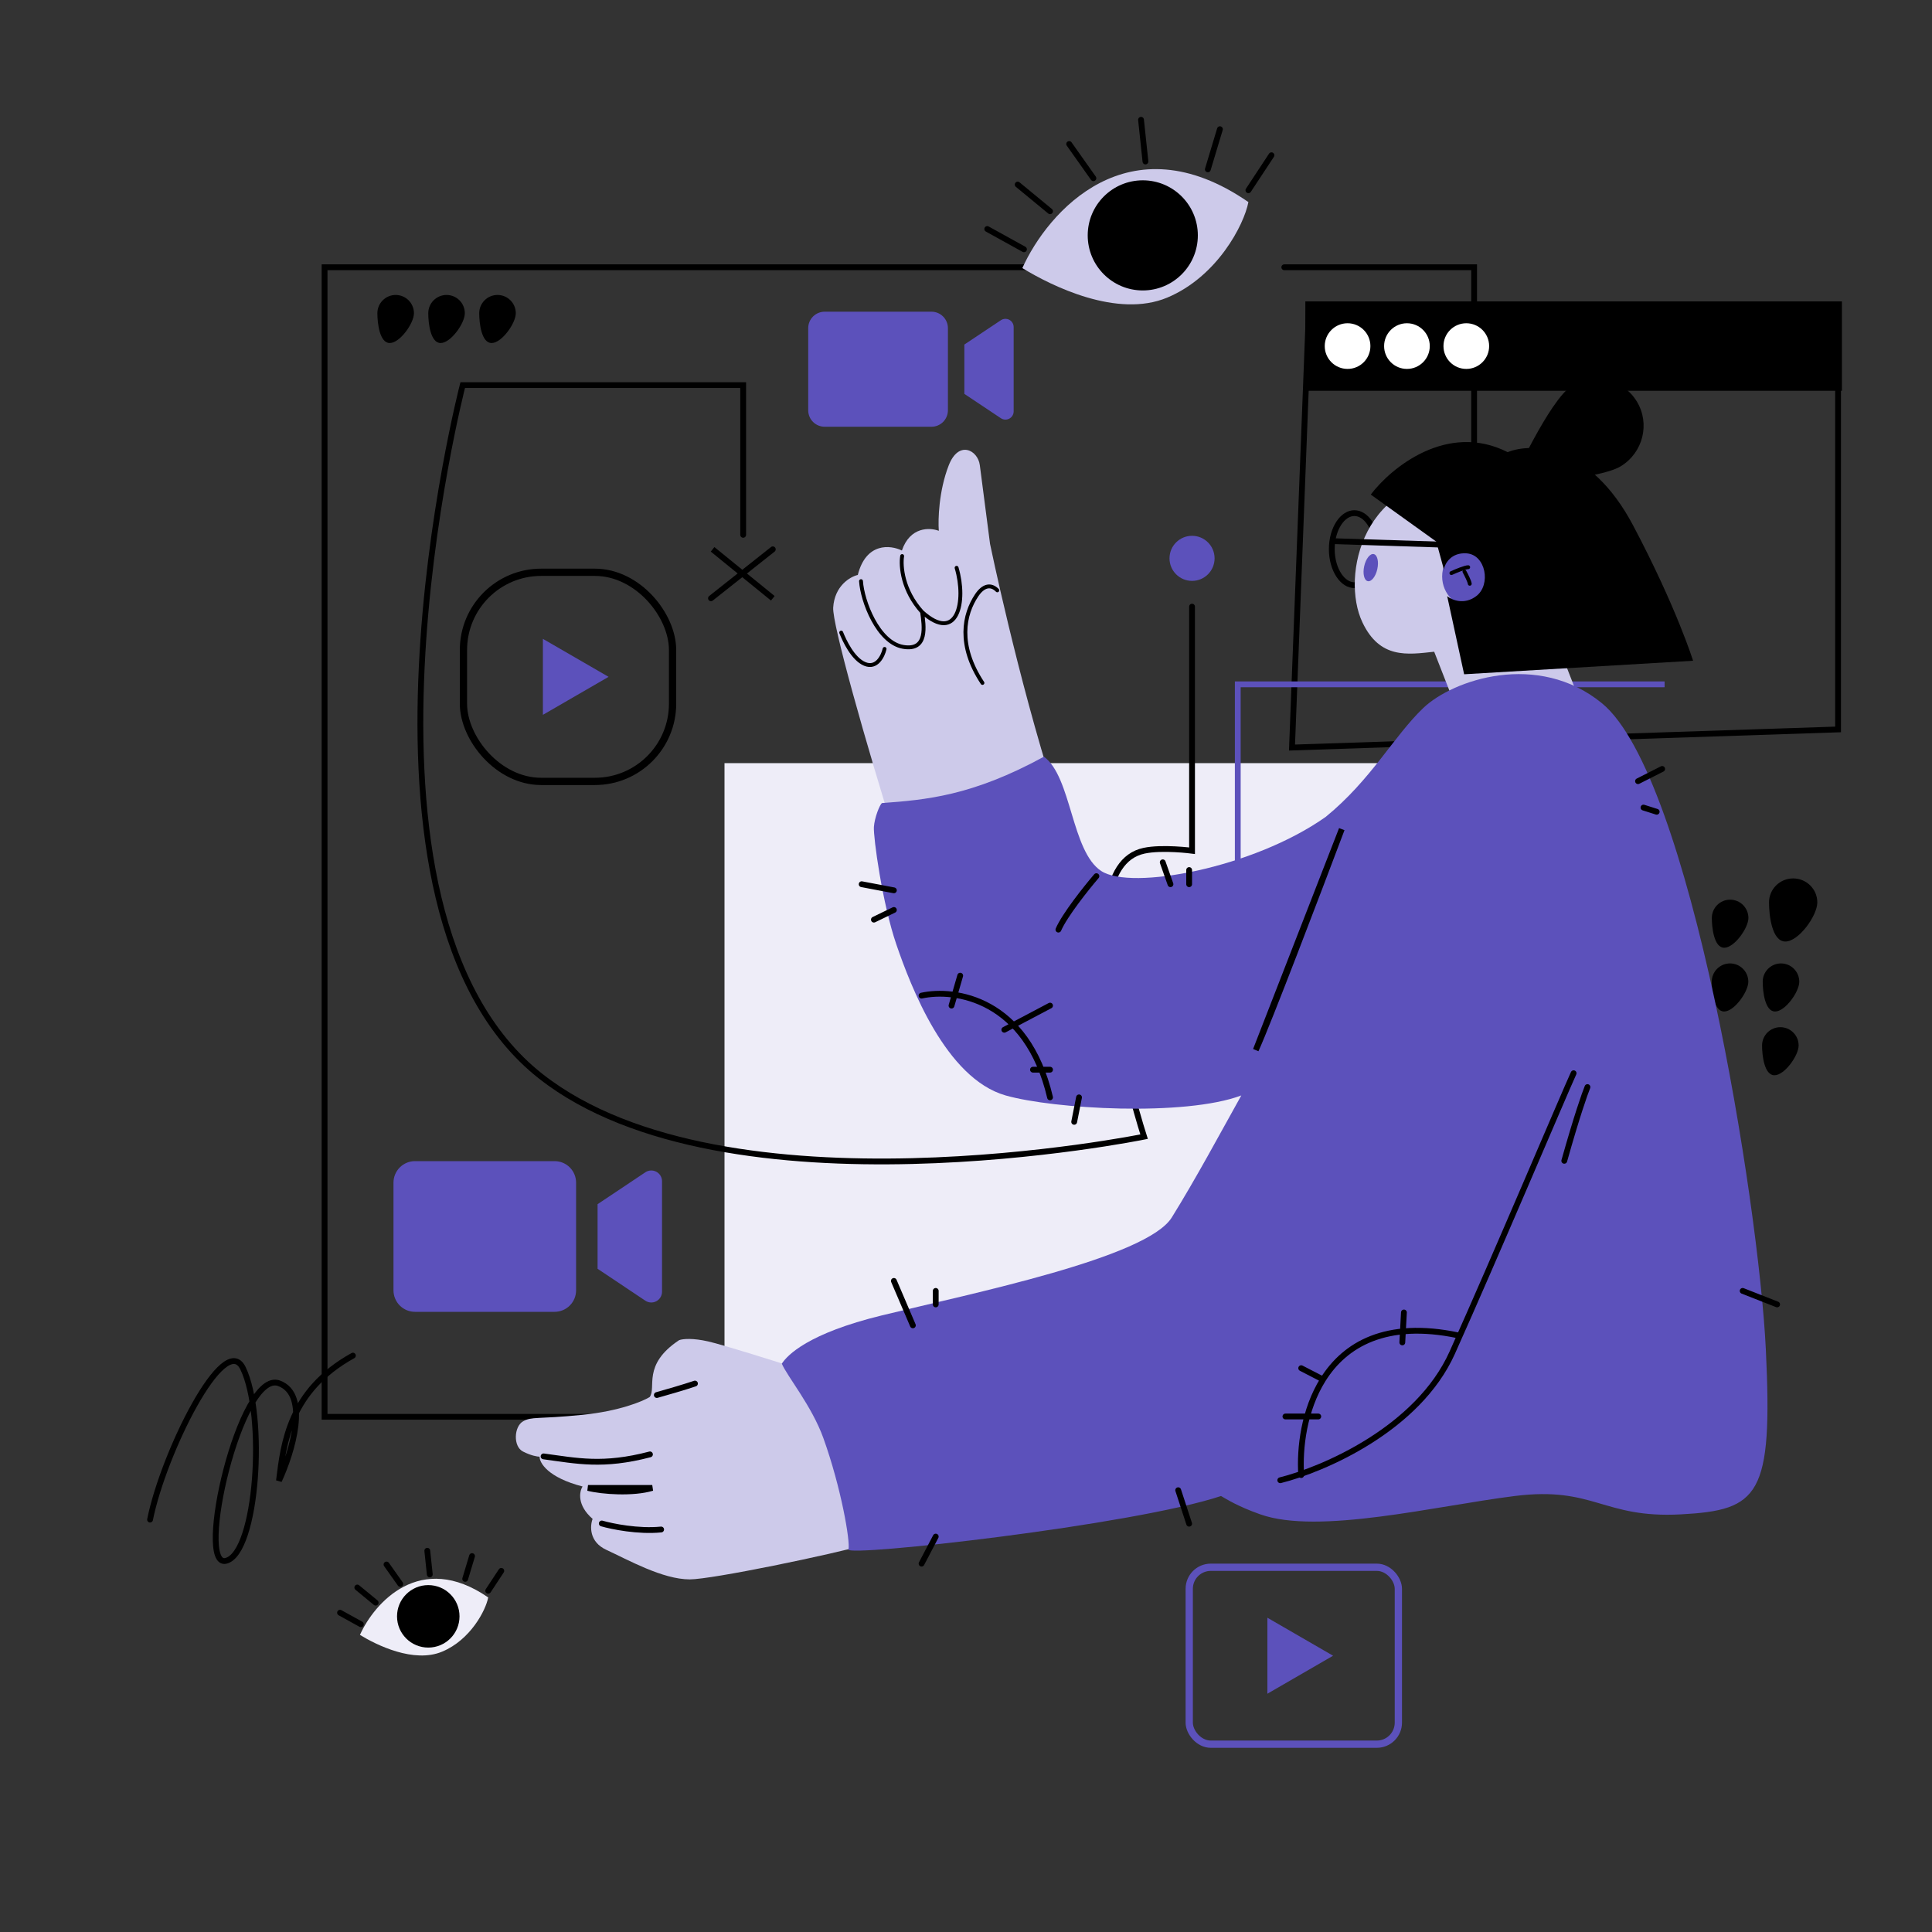 <svg width="282" height="282" viewBox="0 0 282 282" fill="none" xmlns="http://www.w3.org/2000/svg">
<rect x="0" y="0" width="282" height="282" fill="#333333" stroke="none"/>
<rect x="173.584" y="228.762" width="30.524" height="25.824" rx="3.145" stroke="#5C51BB" stroke-width="1.06"/>
<rect x="67.646" y="83.532" width="30.524" height="30.524" rx="11.342" stroke="black" stroke-width="1.06"/>
<path d="M159.753 39.01H47.376V206.8H215.166V39.01H187.459" stroke="black" stroke-width="0.848" stroke-linecap="round"/>
<path d="M206.8 111.39H105.75V202.57H206.8V111.39Z" fill="#EEEDF8"/>
<path d="M103.776 87.326L112.8 80.182M104.011 80.182L112.8 87.326L104.011 80.182Z" stroke="black" stroke-width="0.848" stroke-linecap="round"/>
<path d="M108.476 78.067V56.212H67.539C67.539 56.212 47.763 132.636 78.96 157.121C106.004 178.346 166.991 165.91 166.991 165.91C166.991 165.91 154.406 126.849 166.991 124.174C169.667 123.605 173.994 124.174 173.994 124.174V88.548" stroke="black" stroke-width="0.848" stroke-linecap="round"/>
<path d="M188.584 109.114L191.075 44.556H268.289V106.471L188.584 109.114Z" stroke="black" stroke-width="0.848"/>
<path d="M268.853 43.992H190.531V57.04H268.853V43.992Z" fill="black"/>
<path d="M196.695 53.849C198.536 53.849 200.028 52.356 200.028 50.516C200.028 48.675 198.536 47.183 196.695 47.183C194.855 47.183 193.362 48.675 193.362 50.516C193.362 52.356 194.855 53.849 196.695 53.849Z" fill="white"/>
<path d="M205.361 53.849C207.202 53.849 208.694 52.356 208.694 50.516C208.694 48.675 207.202 47.183 205.361 47.183C203.521 47.183 202.028 48.675 202.028 50.516C202.028 52.356 203.521 53.849 205.361 53.849Z" fill="white"/>
<path d="M214.026 53.849C215.867 53.849 217.359 52.356 217.359 50.516C217.359 48.675 215.867 47.183 214.026 47.183C212.186 47.183 210.693 48.675 210.693 50.516C210.693 52.356 212.186 53.849 214.026 53.849Z" fill="white"/>
<path d="M242.969 99.887H180.668V141.033" stroke="#5C51BB" stroke-width="0.848"/>
<path d="M182.219 29.495C164.727 17.426 152.935 30.889 149.225 39.13C153.525 41.762 163.087 46.484 170.375 43.438C177.662 40.393 181.594 32.801 182.219 29.495Z" fill="#CDCAEA"/>
<path d="M166.803 42.394C171.241 42.394 174.84 38.796 174.84 34.357C174.84 29.919 171.241 26.32 166.803 26.32C162.364 26.32 158.766 29.919 158.766 34.357C158.766 38.796 162.364 42.394 166.803 42.394Z" fill="black"/>
<path d="M149.46 36.389L144.102 33.428" stroke="black" stroke-width="0.848" stroke-linecap="round"/>
<path d="M153.269 30.834L148.545 26.941" stroke="black" stroke-width="0.848" stroke-linecap="round"/>
<path d="M159.596 26.016L156.059 21.02" stroke="black" stroke-width="0.848" stroke-linecap="round"/>
<path d="M167.192 23.572L166.547 17.484" stroke="black" stroke-width="0.848" stroke-linecap="round"/>
<path d="M176.3 24.72L178.063 18.857" stroke="black" stroke-width="0.848" stroke-linecap="round"/>
<path d="M182.219 27.771L185.587 22.659" stroke="black" stroke-width="0.848" stroke-linecap="round"/>
<path d="M71.259 233.167C61.335 226.319 54.644 233.959 52.539 238.634C54.979 240.127 60.404 242.807 64.539 241.078C68.674 239.351 70.906 235.043 71.259 233.167Z" fill="#EEEDF8"/>
<path d="M62.512 240.486C65.031 240.486 67.072 238.445 67.072 235.926C67.072 233.408 65.031 231.366 62.512 231.366C59.994 231.366 57.952 233.408 57.952 235.926C57.952 238.445 59.994 240.486 62.512 240.486Z" fill="black"/>
<path d="M52.672 237.078L49.632 235.398" stroke="black" stroke-width="0.848" stroke-linecap="round"/>
<path d="M54.834 233.927L52.153 231.719" stroke="black" stroke-width="0.848" stroke-linecap="round"/>
<path d="M58.423 231.193L56.416 228.358" stroke="black" stroke-width="0.848" stroke-linecap="round"/>
<path d="M62.733 229.806L62.367 226.352" stroke="black" stroke-width="0.848" stroke-linecap="round"/>
<path d="M67.9 230.458L68.901 227.131" stroke="black" stroke-width="0.848" stroke-linecap="round"/>
<path d="M71.259 232.189L73.17 229.288" stroke="black" stroke-width="0.848" stroke-linecap="round"/>
<path d="M21.902 221.804C23.849 212.094 32.779 194.136 35.469 199.716C38.831 206.692 37.533 226.659 32.991 227.822C28.45 228.985 35.056 199.854 40.718 201.905C45.248 203.546 42.606 212.071 40.718 216.129C41.387 210.658 42.245 202.999 51.512 197.87" stroke="black" stroke-width="0.848" stroke-linecap="round"/>
<path d="M173.994 84.788C175.811 84.788 177.284 83.315 177.284 81.498C177.284 79.681 175.811 78.208 173.994 78.208C172.177 78.208 170.704 79.681 170.704 81.498C170.704 83.315 172.177 84.788 173.994 84.788Z" fill="#5C51BB"/>
<path d="M258.21 131.718C258.21 133.653 258.649 137.428 260.596 137.428C262.542 137.428 265.26 133.653 265.26 131.718C265.26 129.784 263.682 128.216 261.735 128.216C259.788 128.216 258.21 129.784 258.21 131.718Z" fill="black"/>
<path d="M249.864 133.987C249.864 135.461 250.196 138.336 251.67 138.336C253.144 138.336 255.202 135.461 255.202 133.987C255.202 132.513 254.007 131.318 252.533 131.318C251.059 131.318 249.864 132.513 249.864 133.987Z" fill="black"/>
<path d="M257.29 143.293C257.29 144.767 257.622 147.642 259.096 147.642C260.57 147.642 262.627 144.767 262.627 143.293C262.627 141.819 261.433 140.624 259.959 140.624C258.485 140.624 257.29 141.819 257.29 143.293Z" fill="black"/>
<path d="M249.852 143.293C249.852 144.767 250.183 147.642 251.657 147.642C253.131 147.642 255.189 144.767 255.189 143.293C255.189 141.819 253.994 140.624 252.52 140.624C251.046 140.624 249.852 141.819 249.852 143.293Z" fill="black"/>
<path d="M242.426 143.293C242.426 144.767 242.758 147.642 244.232 147.642C245.705 147.642 247.763 144.767 247.763 143.293C247.763 141.819 246.568 140.624 245.094 140.624C243.621 140.624 242.426 141.819 242.426 143.293Z" fill="black"/>
<path d="M69.948 45.721C69.948 47.194 70.28 50.07 71.754 50.07C73.228 50.07 75.286 47.194 75.286 45.721C75.286 44.247 74.091 43.052 72.617 43.052C71.143 43.052 69.948 44.247 69.948 45.721Z" fill="black"/>
<path d="M62.51 45.721C62.51 47.194 62.842 50.07 64.316 50.07C65.79 50.07 67.847 47.194 67.847 45.721C67.847 44.247 66.652 43.052 65.178 43.052C63.705 43.052 62.51 44.247 62.51 45.721Z" fill="black"/>
<path d="M55.084 45.721C55.084 47.194 55.416 50.07 56.89 50.07C58.364 50.07 60.421 47.194 60.421 45.721C60.421 44.247 59.227 43.052 57.753 43.052C56.279 43.052 55.084 44.247 55.084 45.721Z" fill="black"/>
<path d="M257.196 152.598C257.196 154.072 257.528 156.948 259.002 156.948C260.476 156.948 262.534 154.072 262.534 152.598C262.534 151.124 261.339 149.93 259.865 149.93C258.391 149.93 257.196 151.124 257.196 152.598Z" fill="black"/>
<path d="M143.017 67.897L144.509 79.385C144.509 79.385 148.458 98.562 153.955 115.803L131.285 124.222C126.14 107.719 121.467 91.038 121.615 88.682C121.815 85.497 124.094 84.18 125.207 83.92C126.418 79.126 130.002 79.546 131.643 80.356C132.832 76.856 135.73 76.981 137.031 77.481C136.908 75.852 137.025 71.658 138.48 67.924C139.935 64.189 142.739 65.706 143.017 67.897Z" fill="#CDCAEA"/>
<path d="M131.68 81.165C131.44 82.618 131.728 86.171 134.591 89.33M134.591 89.33C139.744 93.971 141.089 87.796 139.627 82.877M134.591 89.33C134.863 91.258 135.497 95.064 131.817 94.418C128.137 93.772 125.854 87.718 125.677 84.826" stroke="black" stroke-width="0.565" stroke-linecap="round"/>
<path d="M143.4 99.683C139.747 94.153 140.695 89.668 142.563 86.884C143.514 85.469 144.613 85.194 145.572 86.169" stroke="black" stroke-width="0.565" stroke-linecap="round"/>
<path d="M122.784 92.334C123.243 93.49 124.474 96.175 126.223 96.908C127.971 97.641 128.88 95.753 129.116 94.717" stroke="black" stroke-width="0.565" stroke-linecap="round"/>
<path d="M103.364 195.798C105.574 196.3 113.045 198.657 116.505 199.773C118.714 204.427 126.089 218.647 127.219 225.259C121.22 226.961 103.867 230.532 100.686 230.532C96.711 230.532 91.689 227.686 88.508 226.222C85.964 225.05 86.109 222.72 86.5 221.702C84.19 219.693 84.561 217.712 85.035 216.973C79.98 215.667 78.744 213.527 78.758 212.621C78.437 212.621 77.502 212.47 76.331 211.867C74.866 211.114 75.033 208.226 76.331 207.473C77.628 206.72 78.381 207.18 85.035 206.511C90.358 205.975 93.781 204.558 94.828 203.916C95.866 202.544 93.671 199.233 99.123 195.614C99.694 195.405 101.155 195.296 103.364 195.798Z" fill="#CDCAEA"/>
<path d="M95.874 203.622C97.073 203.288 99.866 202.484 101.44 201.948" stroke="black" stroke-width="0.848" stroke-linecap="round"/>
<path d="M79.344 212.578C84.214 213.233 88.006 214.085 94.869 212.286" stroke="black" stroke-width="0.848" stroke-linecap="round"/>
<path d="M87.839 222.371C89.331 222.804 93.154 223.585 96.501 223.25M85.83 217.182C87.895 217.712 92.442 218.019 95.204 217.182H85.83Z" stroke="black" stroke-width="0.848" stroke-linecap="round"/>
<path d="M200.987 80.156C200.987 81.668 200.58 83.012 199.95 83.962C199.317 84.915 198.507 85.415 197.689 85.415C196.871 85.415 196.061 84.915 195.428 83.962C194.8 83.012 194.392 81.668 194.392 80.156C194.392 78.643 194.8 77.299 195.428 76.35C196.061 75.397 196.871 74.897 197.689 74.897C198.507 74.897 199.317 75.397 199.95 76.35C200.58 77.299 200.987 78.643 200.987 80.156Z" stroke="black" stroke-width="0.848"/>
<path d="M209.338 95.128L212.205 102.46C220.306 106.185 224.964 110.317 230.488 102.037L225.212 88.492C226.703 82.464 226.609 70.287 214.301 69.797C198.915 69.184 195.667 84.079 198.854 90.821C201.404 96.216 205.437 95.551 209.338 95.128Z" fill="#CDCAEA"/>
<path d="M215.159 88.798C217.732 88.798 219.818 86.713 219.818 84.14C219.818 81.567 217.732 79.481 215.159 79.481C212.587 79.481 210.501 81.567 210.501 84.14C210.501 86.713 212.587 88.798 215.159 88.798Z" fill="#5C51BB"/>
<path d="M211.849 83.649C212.475 83.363 213.841 82.791 214.301 82.791" stroke="black" stroke-width="0.565" stroke-linecap="round"/>
<path d="M213.756 83.433C214.001 83.882 214.5 84.866 214.531 85.209" stroke="black" stroke-width="0.565" stroke-linecap="round"/>
<path d="M194.625 78.991L211.91 79.543" stroke="black" stroke-width="0.848"/>
<path d="M199.644 84.828C200.173 84.945 200.797 84.155 201.037 83.064C201.278 81.973 201.044 80.994 200.515 80.877C199.986 80.761 199.363 81.55 199.122 82.641C198.881 83.732 199.115 84.711 199.644 84.828Z" fill="#5C51BB"/>
<path d="M200.08 72.187L209.643 79.052L210.745 83.097C210.909 82.26 211.8 80.621 214.056 80.768C216.875 80.952 217.672 85.365 215.465 87.02C213.7 88.344 211.91 87.572 211.236 87.02L213.709 98.418L247.126 96.444C247.126 96.444 244.716 88.688 238.39 76.723C232.065 64.758 223.536 64.586 220.063 65.996C211.236 61.533 203.064 68.264 200.08 72.187Z" fill="black"/>
<path d="M238.918 58.604C240.884 61.846 239.827 66.082 236.556 68.066C233.285 70.05 220.553 70.716 220.553 70.716C220.553 70.716 226.165 58.31 229.435 56.327C232.706 54.343 236.951 55.362 238.918 58.604Z" fill="black"/>
<path d="M152.374 110.45C141.893 116.184 135.125 116.748 128.733 117.218C128.404 117.453 127.652 119.333 127.558 120.696C127.456 122.177 128.78 131.882 130.848 137.898C132.916 143.914 138.039 157.403 146.781 159.894C153.775 161.887 172.913 162.996 181.185 159.894C178.146 165.346 174.511 172.114 171.033 177.707C167.387 183.57 142.222 188.705 128.733 191.995C117.942 194.627 114.931 197.792 114.116 199.045C114.868 200.847 118.501 205.229 120.179 209.902C122.803 217.212 124.127 225.036 123.845 226.164C123.563 227.292 165.362 222.639 178.224 218.362C178.976 218.785 180.597 219.853 183.958 221.041C192.465 224.049 209.479 219.819 221.088 218.362C232.697 216.905 233.919 221.652 245.34 221.041C256.761 220.43 258.782 218.315 257.748 196.977C256.714 175.639 246.75 113.231 233.825 102.648C224.474 94.992 212.064 99.21 207.74 103.346C203.416 107.482 200.126 113.834 193.499 119.239C182.924 126.712 165.111 130.002 160.74 127.135C156.369 124.268 156.416 113.364 152.374 110.45Z" fill="#5C51BB"/>
<path d="M239.089 114.022L242.614 112.236M239.888 117.876L241.815 118.487M169.717 125.866L170.845 129.062M173.571 126.994V129.062M130.472 129.955L125.772 129.062M157.497 160.176L156.792 163.748M171.973 217.516L173.571 222.404M254.364 188.423L259.393 190.397M130.472 132.822L127.558 134.232M133.245 193.452L130.472 186.966M136.582 190.397V188.423M136.582 224.284L134.514 228.232M189.927 215.307C189.665 211.347 190.343 205.77 193.117 201.348M193.117 201.348C196.312 196.254 202.289 192.696 212.816 194.909M193.117 201.348L189.927 199.703M134.514 145.324C139.355 144.259 149.883 145.738 153.267 160.176M187.624 206.753H192.418M204.92 191.572L204.685 195.943M138.885 146.781L140.154 142.41M150.776 156.134H153.267M146.593 150.306L153.267 146.781" stroke="black" stroke-width="0.848" stroke-linecap="round"/>
<path d="M186.872 216.059C193.154 214.492 206.969 208.577 211.97 197.447C218.221 183.535 228.138 160.035 229.689 156.651M195.849 121.025C192.418 130.127 185.105 149.319 183.3 153.267L195.849 121.025Z" stroke="black" stroke-width="0.848" stroke-linecap="round"/>
<path d="M160.035 127.887C158.562 129.61 155.392 133.583 154.489 135.689" stroke="black" stroke-width="0.848" stroke-linecap="round"/>
<path d="M231.71 158.672C231.334 159.581 230.131 163.005 228.326 169.435" stroke="black" stroke-width="0.848" stroke-linecap="round"/>
<path d="M135.961 62.288H120.369C119.732 62.288 119.122 62.035 118.672 61.586C118.222 61.136 117.97 60.526 117.97 59.889V47.895C117.97 47.259 118.222 46.649 118.672 46.199C119.122 45.749 119.732 45.496 120.369 45.496H135.961C136.598 45.496 137.208 45.749 137.658 46.199C138.107 46.649 138.36 47.259 138.36 47.895V59.889C138.36 60.526 138.107 61.136 137.658 61.586C137.208 62.035 136.598 62.288 135.961 62.288ZM140.759 50.294V57.49L146.091 61.046C146.271 61.166 146.481 61.235 146.698 61.246C146.915 61.256 147.131 61.208 147.323 61.105C147.514 61.003 147.674 60.85 147.786 60.663C147.897 60.477 147.956 60.264 147.956 60.047V47.738C147.956 47.521 147.897 47.308 147.785 47.121C147.674 46.935 147.514 46.782 147.322 46.68C147.131 46.578 146.915 46.529 146.698 46.54C146.481 46.55 146.271 46.619 146.091 46.74L140.759 50.294Z" fill="#5C51BB"/>
<path d="M80.952 191.478H60.569C59.738 191.478 58.94 191.147 58.352 190.558C57.764 189.969 57.434 189.17 57.434 188.336V172.625C57.434 171.791 57.764 170.992 58.352 170.403C58.94 169.813 59.738 169.482 60.569 169.482H80.952C81.784 169.482 82.582 169.813 83.17 170.403C83.758 170.992 84.088 171.791 84.088 172.625V188.336C84.088 189.17 83.758 189.969 83.17 190.558C82.582 191.147 81.784 191.478 80.952 191.478ZM87.224 175.767V185.194L94.194 189.851C94.43 190.009 94.704 190.099 94.988 190.113C95.272 190.127 95.554 190.063 95.804 189.929C96.054 189.794 96.264 189.594 96.409 189.35C96.555 189.106 96.632 188.827 96.632 188.542V172.419C96.632 172.134 96.555 171.855 96.409 171.611C96.263 171.367 96.054 171.168 95.803 171.033C95.553 170.899 95.271 170.836 94.988 170.849C94.704 170.863 94.43 170.954 94.194 171.112L87.224 175.767Z" fill="#5C51BB"/>
<path d="M194.58 241.674L184.992 247.22L184.992 236.128L194.58 241.674Z" fill="#5C51BB"/>
<path d="M88.83 98.794L79.242 104.34L79.242 93.248L88.83 98.794Z" fill="#5C51BB"/>
</svg>
